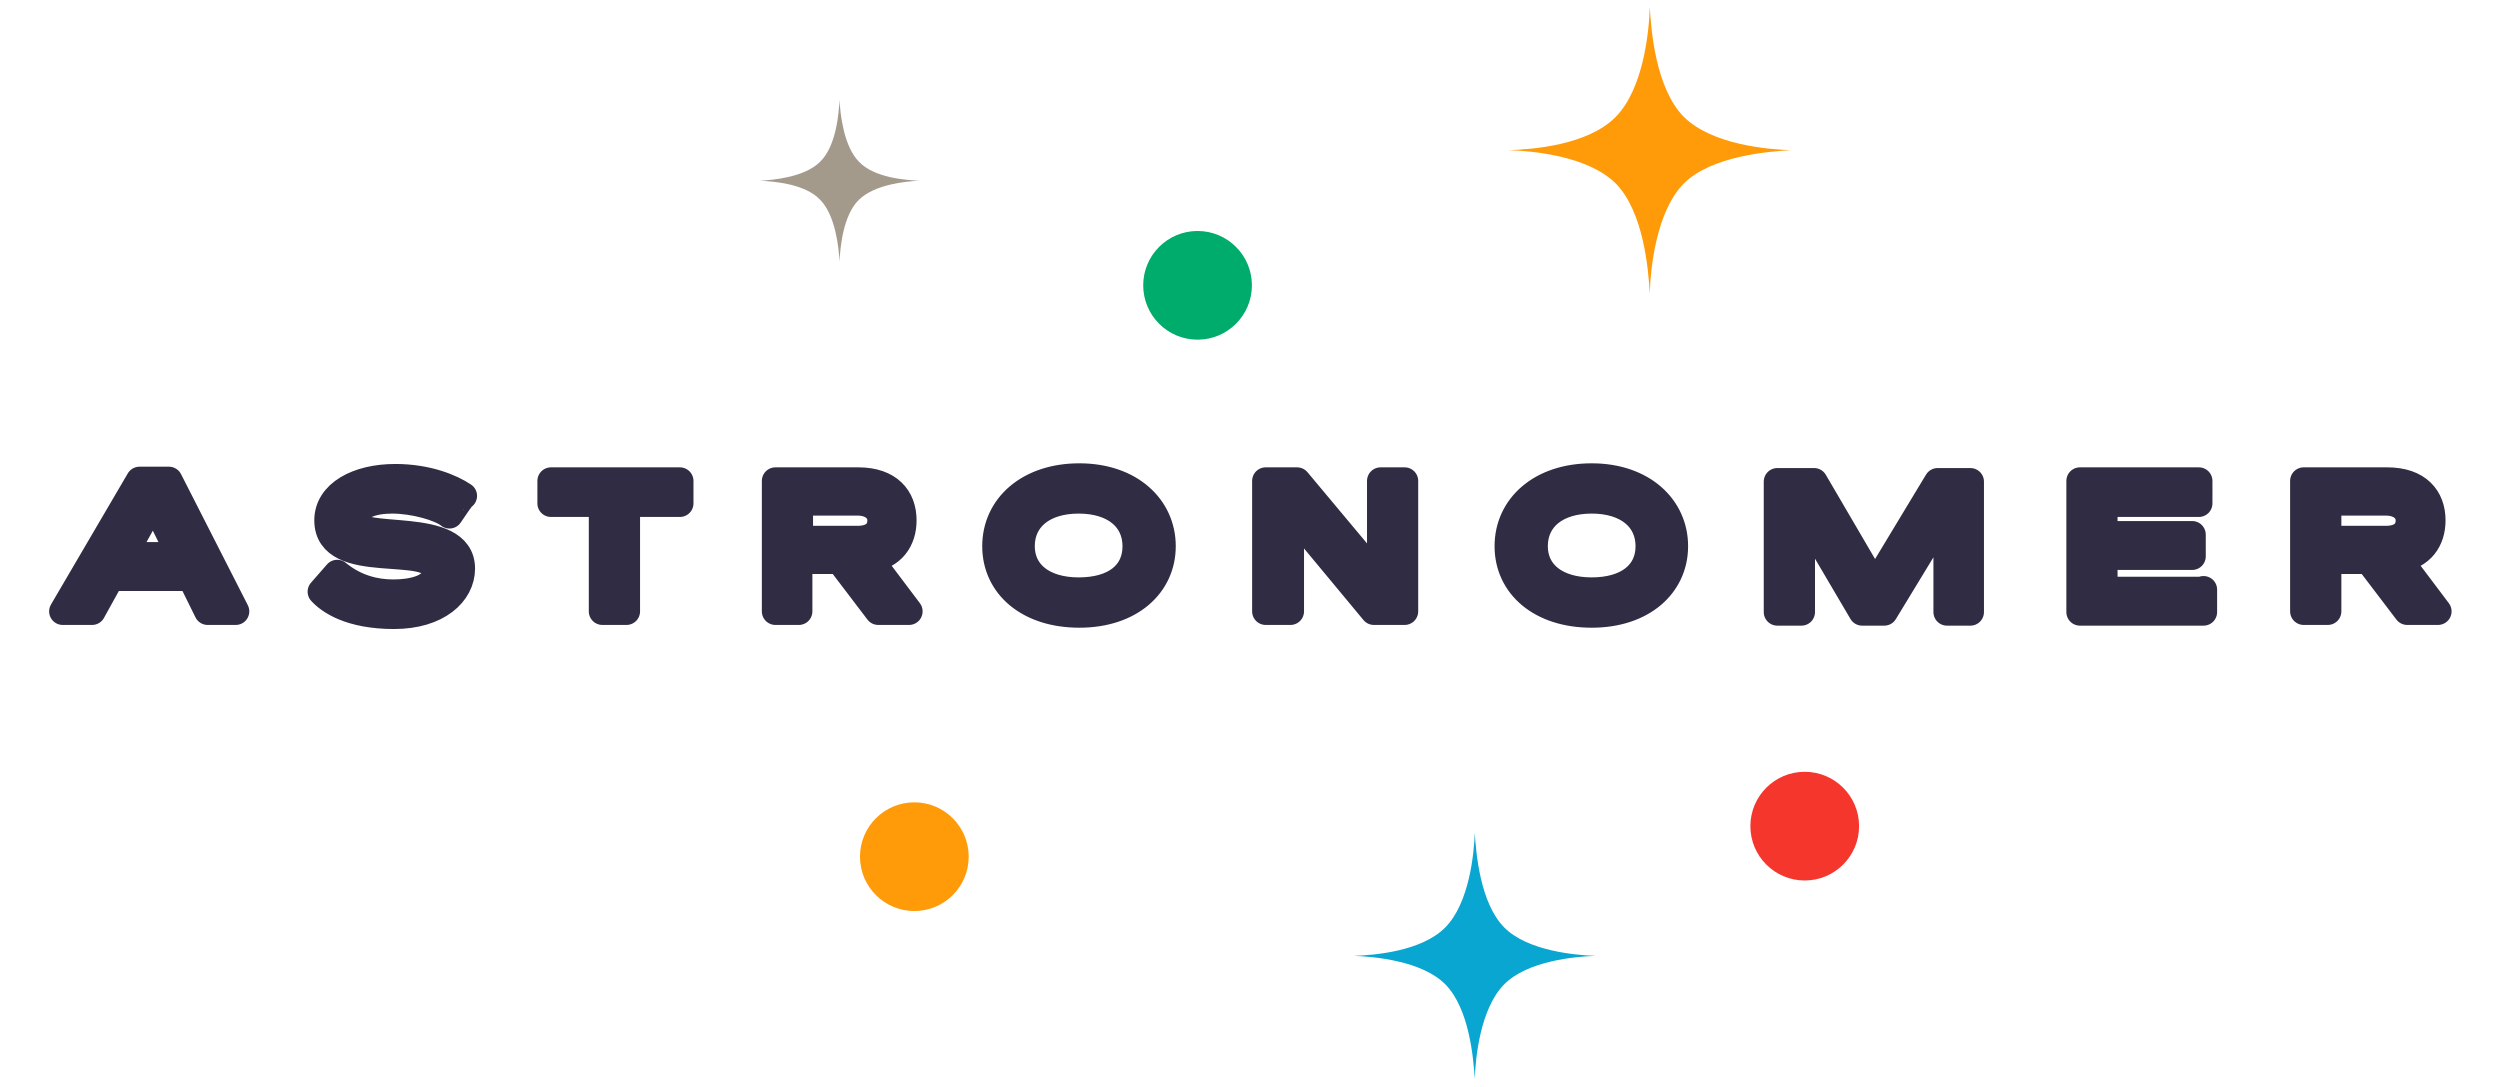 <svg xmlns="http://www.w3.org/2000/svg" width="46" height="20" viewBox="0 0 46 20">
  <g fill="none" transform="translate(1)">
    <g transform="translate(12.948 .013)">
      <ellipse cx="8.087" cy="5.237" fill="#00AC6B" rx="1" ry="1"/>
      <path fill="#A39A8B" d="M2.962,3.312 C2.728,3.3 2.139,3.263 1.856,2.962 C1.573,2.675 1.512,2.075 1.499,1.825 C1.487,2.075 1.438,2.675 1.143,2.962 C0.86,3.25 0.27,3.3 0.037,3.312 C0.27,3.325 0.86,3.362 1.143,3.663 C1.426,3.95 1.487,4.55 1.499,4.8 C1.512,4.55 1.561,3.95 1.856,3.663 C2.151,3.375 2.728,3.325 2.962,3.312 C2.962,3.325 2.962,3.325 2.962,3.312"/>
      <path fill="#09A6D1" d="M15.412,17.575 C15.044,17.562 14.159,17.488 13.728,17.05 C13.286,16.6 13.212,15.688 13.188,15.312 C13.175,15.688 13.089,16.6 12.647,17.05 C12.204,17.5 11.32,17.562 10.963,17.575 C11.32,17.587 12.217,17.663 12.647,18.1 C13.089,18.55 13.163,19.462 13.188,19.837 C13.2,19.462 13.286,18.55 13.728,18.1 C14.159,17.663 15.044,17.587 15.412,17.575 C15.4,17.575 15.412,17.575 15.412,17.575"/>
      <ellipse cx="19.259" cy="15.188" fill="#F4362C" rx="1" ry="1"/>
      <ellipse cx="2.876" cy="15.75" fill="#FF9A09" rx="1" ry="1"/>
      <path fill="#FF9A09" d="M19.001,2.75 C18.583,2.737 17.551,2.65 17.035,2.138 C16.518,1.613 16.432,0.55 16.408,0.113 C16.396,0.55 16.297,1.613 15.781,2.138 C15.265,2.663 14.232,2.737 13.815,2.75 C14.232,2.763 15.265,2.85 15.781,3.362 C16.297,3.888 16.383,4.95 16.408,5.388 C16.42,4.95 16.518,3.888 17.035,3.362 C17.539,2.862 18.571,2.775 19.001,2.75 C18.989,2.763 19.001,2.763 19.001,2.75 C19.001,2.763 19.001,2.75 19.001,2.75"/>
    </g>
    <path fill="#302C43" stroke="#302C43" stroke-linecap="round" stroke-linejoin="round" stroke-width=".5" d="M2.778,2.487 L2.47,1.863 L0.996,1.863 L0.651,2.487 L0.111,2.487 L1.524,0.075 L2.065,0.075 L3.294,2.487 L2.778,2.487 Z M1.229,1.462 L2.274,1.462 L1.782,0.463 L1.229,1.462 Z M7.227,0.713 C7.055,0.575 6.575,0.438 6.17,0.438 C5.801,0.438 5.482,0.55 5.482,0.812 C5.482,1.25 7.448,0.775 7.448,1.7 C7.448,2.15 7.006,2.562 6.207,2.562 C5.396,2.562 5.015,2.288 4.867,2.125 L5.162,1.788 C5.494,2.062 5.863,2.15 6.194,2.15 C6.539,2.15 6.969,2.062 6.969,1.762 C6.969,1.188 4.99,1.8 4.99,0.812 C4.99,0.325 5.531,0.025 6.231,0.025 C6.821,0.025 7.264,0.212 7.485,0.362 C7.46,0.362 7.313,0.588 7.227,0.713 Z M11.455,0.5 L10.484,0.5 L10.484,2.487 L10.041,2.487 L10.041,0.5 L9.095,0.5 L9.095,0.087 L11.467,0.087 L11.467,0.5 L11.455,0.5 Z M13.225,2.487 L13.225,0.087 L14.749,0.087 C15.314,0.087 15.572,0.4 15.572,0.812 C15.572,1.175 15.375,1.462 14.958,1.525 L15.683,2.487 L15.117,2.487 L14.404,1.55 L13.655,1.55 L13.655,2.487 L13.225,2.487 Z M13.667,0.475 L13.667,1.163 L14.736,1.163 C15.007,1.163 15.166,1.038 15.166,0.812 C15.166,0.625 15.007,0.475 14.736,0.475 L13.667,0.475 Z M20.341,1.288 C20.341,2 19.751,2.538 18.817,2.538 C17.883,2.538 17.28,2.013 17.28,1.288 C17.28,0.562 17.883,0.013 18.817,0.013 C19.751,0.013 20.341,0.575 20.341,1.288 Z M19.861,1.288 C19.861,0.775 19.456,0.438 18.804,0.438 C18.153,0.438 17.747,0.775 17.747,1.288 C17.747,1.788 18.153,2.112 18.804,2.112 C19.468,2.112 19.861,1.8 19.861,1.288 Z M24.802,2.487 L24.237,2.487 L22.701,0.637 L22.701,2.487 L22.246,2.487 L22.246,0.087 L22.823,0.087 L24.36,1.925 L24.36,0.087 L24.802,0.087 L24.802,2.487 Z M29.768,1.288 C29.768,2 29.178,2.538 28.244,2.538 C27.309,2.538 26.707,2.013 26.707,1.288 C26.707,0.562 27.309,0.013 28.244,0.013 C29.178,0.013 29.768,0.575 29.768,1.288 Z M29.301,1.288 C29.301,0.775 28.895,0.438 28.244,0.438 C27.592,0.438 27.187,0.775 27.187,1.288 C27.187,1.788 27.592,2.112 28.244,2.112 C28.895,2.112 29.301,1.8 29.301,1.288 Z M33.455,2.013 L34.61,0.1 L35.212,0.1 L35.212,2.5 L34.782,2.5 L34.782,0.6 L33.627,2.5 L33.221,2.5 L32.103,0.6 L32.103,2.5 L31.66,2.5 L31.66,0.1 L32.336,0.1 L33.455,2.013 Z M39.502,2.087 L39.502,2.5 L37.228,2.5 L37.228,0.087 L39.416,0.087 L39.416,0.5 L37.67,0.5 L37.67,1.075 L39.293,1.075 L39.293,1.475 L37.67,1.475 L37.67,2.1 L39.502,2.1 L39.502,2.087 Z M41.345,2.487 L41.345,0.087 L42.882,0.087 C43.447,0.087 43.705,0.4 43.705,0.812 C43.705,1.175 43.508,1.462 43.091,1.525 L43.816,2.487 L43.25,2.487 L42.537,1.55 L41.788,1.55 L41.788,2.487 L41.345,2.487 Z M41.788,0.475 L41.788,1.163 L42.857,1.163 C43.127,1.163 43.287,1.038 43.287,0.812 C43.287,0.625 43.127,0.475 42.857,0.475 L41.788,0.475 Z" transform="translate(.043 8.762)"/>
  </g>
</svg>
